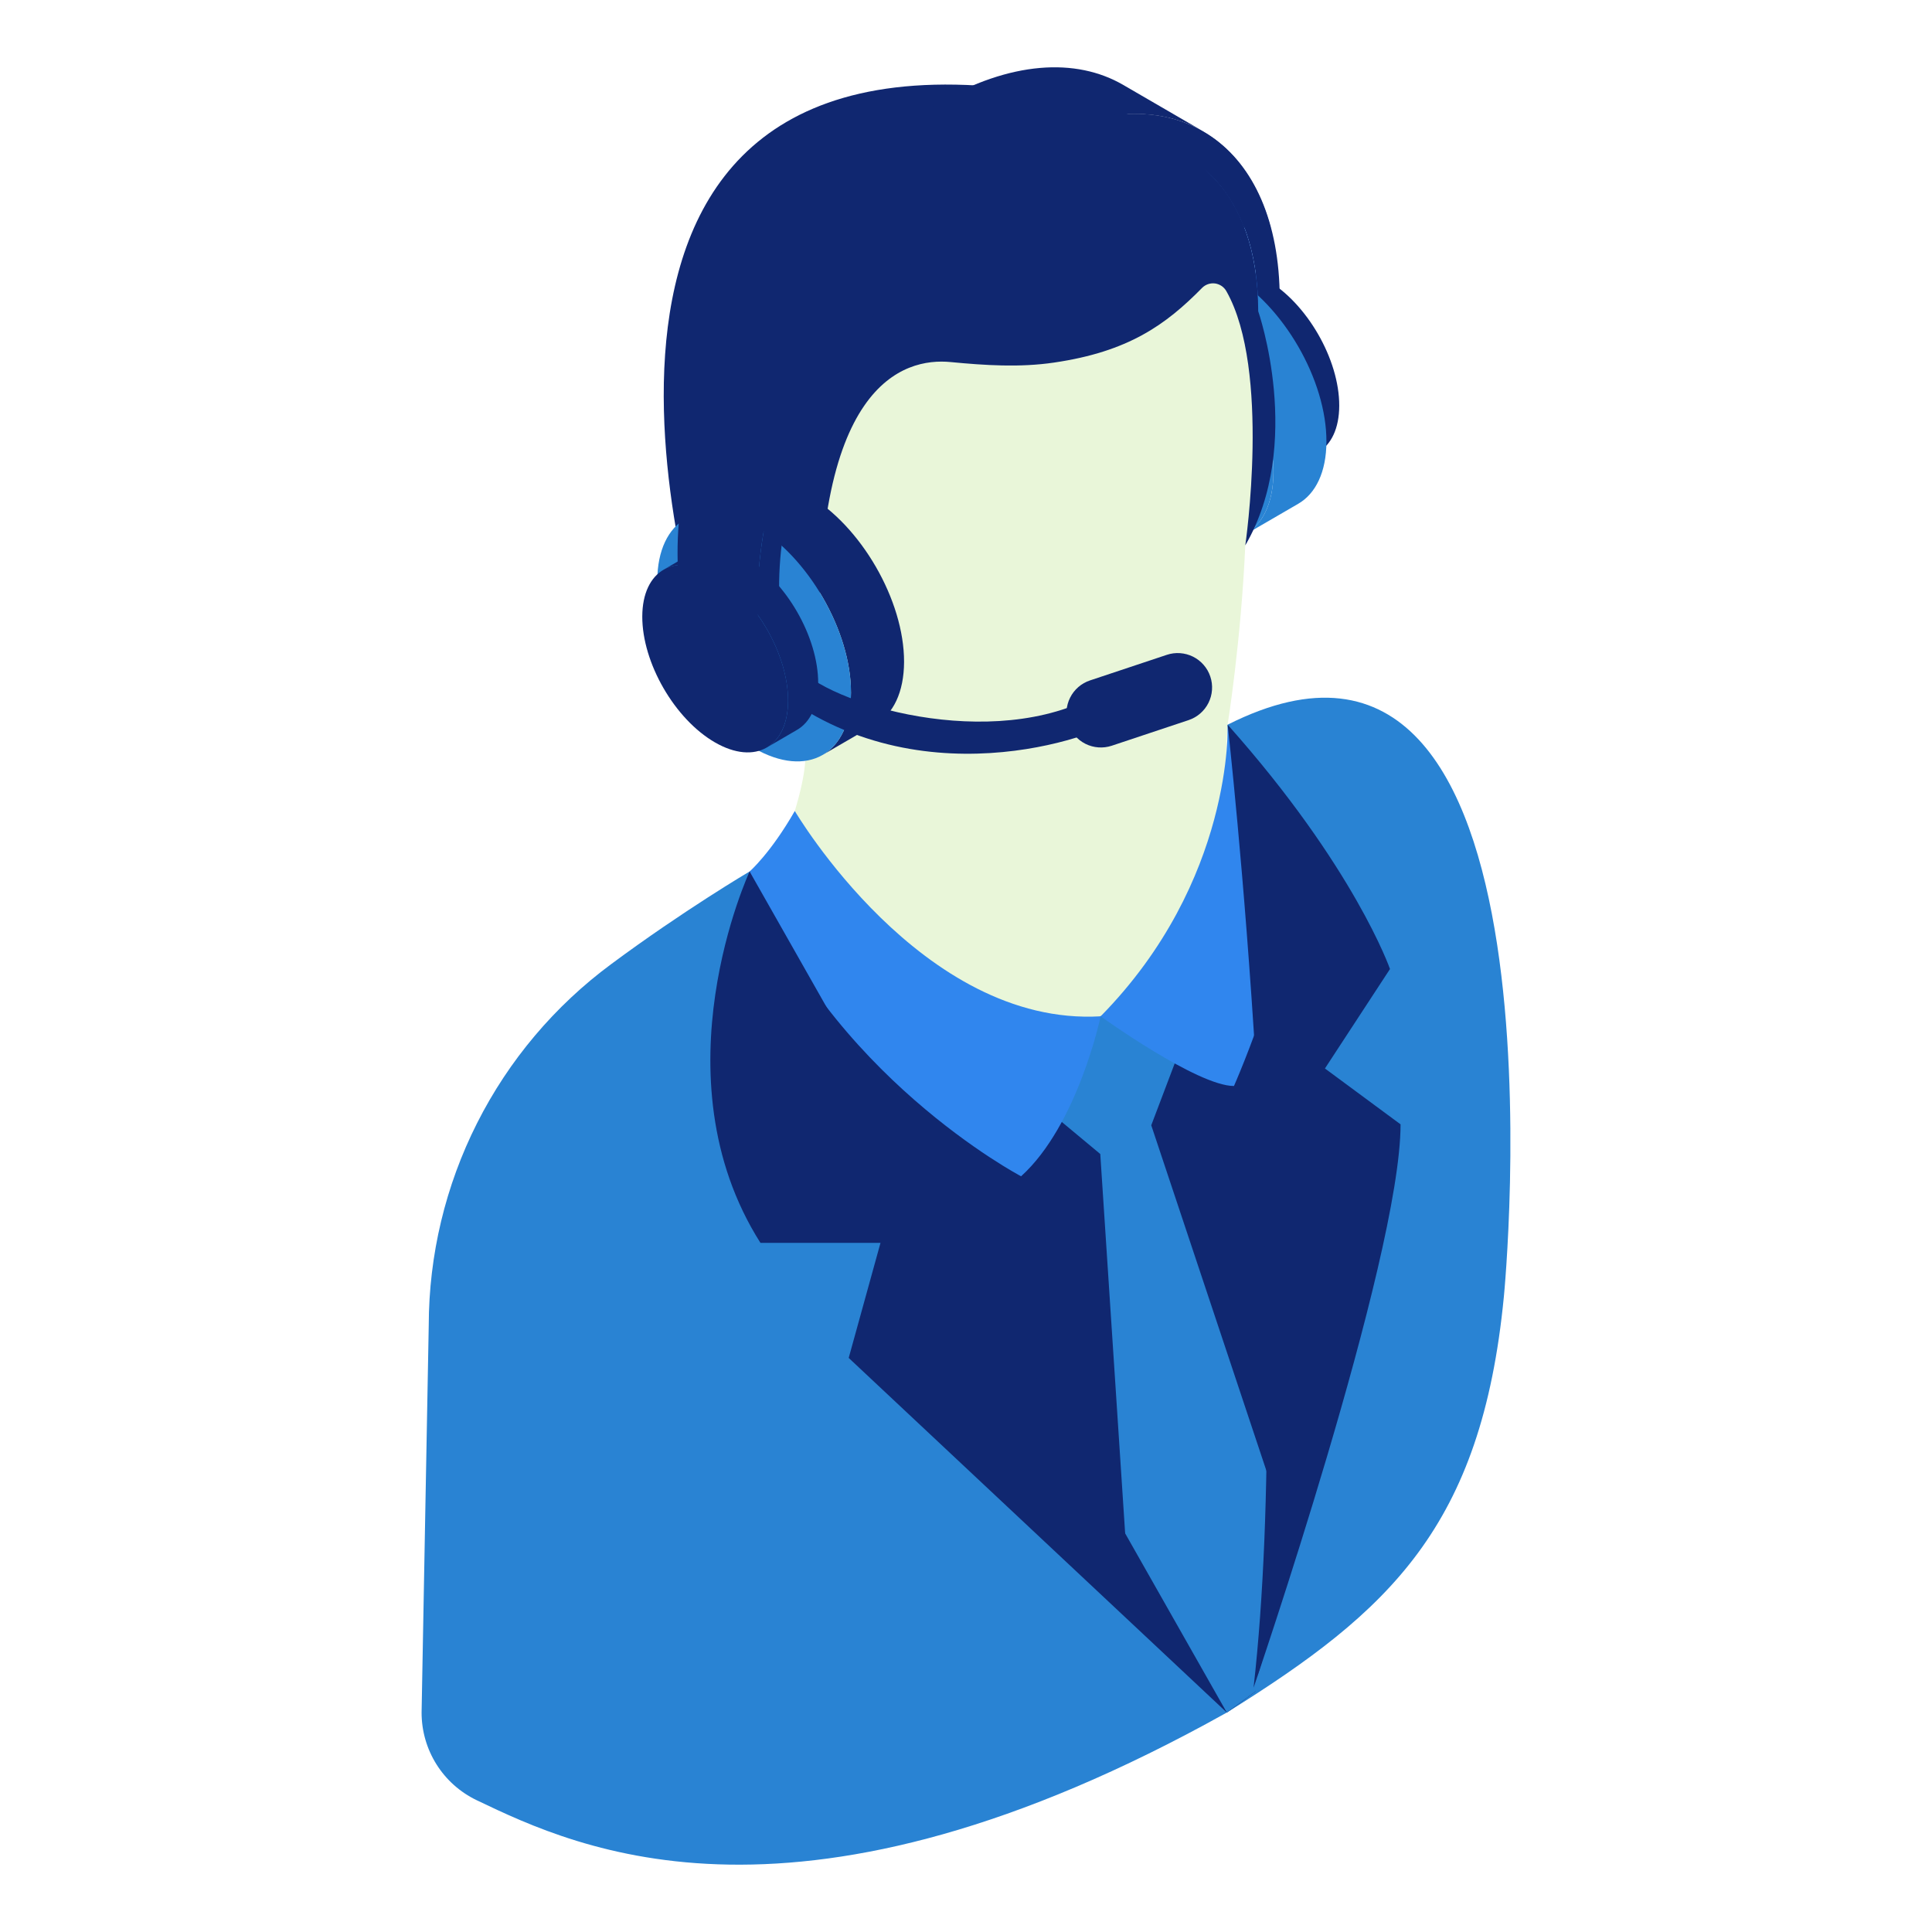 <svg width="70" height="70" viewBox="0 0 70 70" fill="none" xmlns="http://www.w3.org/2000/svg">
<path d="M46.368 10.828C46.351 5.216 42.619 2.736 37.864 4.91V5.814C42.191 3.881 45.574 6.16 45.588 11.277L45.913 11.095L46.404 12.24L46.368 10.826V10.828Z" fill="#102770"/>
<path d="M44.01 9.954C44.49 9.674 45.156 9.713 45.891 10.137C47.349 10.98 48.528 13.021 48.523 14.699C48.521 15.532 48.227 16.117 47.752 16.393L46.9 16.888C47.374 16.612 47.669 16.027 47.67 15.194C47.675 13.517 46.497 11.476 45.038 10.633C44.303 10.21 43.638 10.171 43.158 10.45L44.01 9.954Z" fill="#102770"/>
<path d="M42.064 9.698C42.701 9.327 43.586 9.379 44.562 9.943C46.499 11.063 48.066 13.775 48.059 16.002C48.056 17.108 47.667 17.888 47.037 18.253L45.115 19.369C45.745 19.004 46.136 18.225 46.138 17.118C46.145 14.89 44.579 12.179 42.64 11.059C41.665 10.496 40.781 10.443 40.142 10.814L42.064 9.698Z" fill="#2983D3"/>
<path d="M42.64 11.06C40.702 9.94 39.126 10.837 39.119 13.066C39.113 15.292 40.678 18.005 42.619 19.125C44.556 20.245 46.133 19.347 46.139 17.118C46.145 14.89 44.579 12.18 42.64 11.06Z" fill="#2983D3"/>
<path d="M42.553 12.31C41.216 11.539 40.13 12.158 40.126 13.695C40.121 15.231 41.201 17.101 42.538 17.874C43.875 18.645 44.962 18.026 44.967 16.489C44.971 14.953 43.89 13.083 42.553 12.31Z" fill="#2983D3"/>
<path d="M42.882 17.472C41.544 16.699 40.464 14.829 40.468 13.292C40.468 12.859 40.557 12.499 40.711 12.223C40.347 12.501 40.127 13.005 40.126 13.693C40.121 15.231 41.201 17.101 42.538 17.874C43.498 18.428 44.33 18.264 44.724 17.559C44.278 17.899 43.618 17.896 42.881 17.471L42.882 17.472Z" fill="#102770"/>
<path d="M40.149 4.026C41.71 4.932 42.679 6.859 42.686 9.589L42.722 11.004L45.625 12.69L45.588 11.278C45.581 8.544 44.612 6.618 43.051 5.712L40.149 4.026Z" fill="#3086EE"/>
<path d="M45.119 19.76C44.965 23.24 44.479 26.256 44.479 26.256C44.241 29.532 45.12 31.962 44.198 32.854C44.146 35.522 43.316 39.039 43.316 39.039L34.336 39.554L28.797 29.383C29.645 26.573 28.862 26.526 28.655 25.511C28.613 25.309 28.585 25.2 28.585 25.2C29.229 28.256 27.087 15.047 29.712 10.752C31.97 7.055 44.985 7.29 45.654 11.725C46.284 15.183 46.235 16.792 45.119 19.76Z" fill="#E9F6D9"/>
<path d="M45.588 11.277C45.583 9.089 44.958 7.419 43.911 6.377C42.507 4.981 41.475 3.671 36.261 3.164C18.005 1.389 25.626 23.863 25.626 23.863L29.714 24.136C29.331 13.863 32.759 12.954 34.443 13.118C35.693 13.238 36.952 13.32 38.195 13.136C40.883 12.741 42.238 11.771 43.561 10.424C43.622 10.364 43.696 10.32 43.777 10.293C43.858 10.267 43.945 10.259 44.029 10.271C44.114 10.284 44.194 10.316 44.265 10.364C44.335 10.413 44.393 10.477 44.435 10.552C46.05 13.408 45.119 19.76 45.119 19.76C47.258 16.08 45.588 11.277 45.588 11.277Z" fill="#102770"/>
<path d="M26.758 20.999C27.397 20.628 28.28 17.359 29.256 17.923C31.195 19.043 32.761 21.755 32.756 23.982C32.752 25.088 32.361 25.868 31.731 26.233L29.81 27.349C30.44 26.984 30.831 26.205 30.832 25.098C30.839 22.872 29.274 20.159 27.335 19.039C26.359 18.476 25.476 18.423 24.837 18.794L26.758 21V20.999Z" fill="#102770"/>
<path d="M27.335 19.04C25.396 17.92 23.821 18.817 23.814 21.046C23.808 23.272 25.374 25.985 27.313 27.105C29.252 28.225 30.827 27.327 30.834 25.098C30.839 22.87 29.274 20.159 27.335 19.039V19.04Z" fill="#2983D3"/>
<path d="M25.133 20.009C25.613 19.73 26.278 19.771 27.012 20.194C28.47 21.036 29.649 23.078 29.644 24.753C29.644 25.586 29.35 26.173 28.874 26.447L27.783 27.083C28.258 26.807 28.552 26.221 28.553 25.389C28.559 23.712 27.38 21.671 25.921 20.828C25.186 20.404 24.521 20.364 24.041 20.643L25.133 20.009Z" fill="#102770"/>
<path d="M25.921 20.828C24.462 19.985 23.275 20.661 23.271 22.338C23.267 24.014 24.444 26.055 25.903 26.898C27.363 27.741 28.549 27.065 28.553 25.388C28.559 23.712 27.38 21.671 25.921 20.828Z" fill="#102770"/>
<path d="M24.549 20.062L24.587 23.258L27.488 24.945L27.451 21.75C27.433 15.756 31.662 8.431 36.877 5.419C39.502 3.907 41.885 3.767 43.607 4.766L40.702 3.08C38.983 2.078 36.6 2.216 33.977 3.734C28.76 6.745 24.531 14.071 24.549 20.062Z" fill="#102770"/>
<path d="M36.879 5.419C31.662 8.431 27.434 15.756 27.451 21.749L27.455 21.925H28.245L28.228 21.3C28.213 15.8 32.095 9.076 36.88 6.313C40.653 4.134 43.87 5.067 45.074 8.25H46.038C44.957 4.21 41.261 2.89 36.879 5.419Z" fill="#102770"/>
<path d="M44.479 26.257C44.479 26.257 44.866 37.699 40.361 38.77C34.891 40.068 31.781 32.49 27.159 31.576C27.159 31.576 24.773 32.981 22.147 34.93C20.099 36.444 18.435 38.416 17.287 40.689C16.139 42.961 15.539 45.471 15.534 48.017L15.275 62.049C15.275 63.407 16.048 64.638 17.273 65.226C20.976 67.001 28.909 70.729 44.45 62.049L44.495 62.021C50.341 58.372 53.679 55.322 54.488 46.98C54.488 46.98 57.172 19.855 44.479 26.257Z" fill="#2983D3"/>
<path d="M45.55 28.014C45.402 28.063 45.257 28.104 45.102 28.164C44.856 31.062 43.434 34.8 39.878 36.823C39.878 36.823 35.801 39.189 30.89 34.073C29.728 34.055 28.489 31.839 27.159 31.576C27.159 31.576 39.145 55.88 44.45 62.049C44.45 62.049 44.863 61.761 45.489 61.282L45.419 61.149C45.419 61.149 50.035 48.661 45.55 28.014Z" fill="#102770"/>
<path d="M44.115 34.433L41.712 40.771L46.431 54.928L45.489 61.282L44.45 62.049L40.884 57.354L39.865 41.812L36.299 38.842L44.115 34.433Z" fill="#2983D3"/>
<path d="M44.48 26.257C44.48 26.257 44.709 31.909 39.878 36.823C39.878 36.823 43.38 39.348 44.709 39.348C44.709 39.348 47.169 33.767 46.794 31.063C46.419 28.36 44.941 28.631 44.48 26.257ZM27.159 31.576C27.159 31.576 27.918 30.919 28.797 29.383C28.797 29.383 33.386 37.201 39.878 36.823C39.878 36.823 39.056 40.755 36.996 42.619C36.996 42.619 29.978 38.934 27.159 31.576Z" fill="#3086EE"/>
<path d="M27.553 45.032H31.902L30.75 49.2L44.45 62.049L27.16 31.576C27.16 31.576 23.712 38.982 27.553 45.032ZM50.362 35.109C50.362 35.109 49.078 31.416 44.48 26.257C44.48 26.257 46.917 47.859 45.419 61.149C45.419 61.149 50.745 45.601 50.745 40.737L48.005 38.713L50.362 35.109Z" fill="#102770"/>
<path d="M40.159 24.924C36.467 27.349 30.365 25.651 28.958 24.237C28.752 24.72 29.014 25.015 28.797 25.495C34.251 29.102 40.695 26.256 40.468 26.037C40.335 25.565 40.289 25.397 40.159 24.924Z" fill="#102770"/>
<path d="M43.852 24.514C43.801 24.359 43.719 24.215 43.611 24.091C43.504 23.968 43.374 23.866 43.227 23.793C43.081 23.72 42.922 23.677 42.758 23.665C42.595 23.653 42.431 23.674 42.276 23.726L39.493 24.653C39.179 24.757 38.92 24.982 38.772 25.278C38.624 25.573 38.599 25.916 38.704 26.23C38.808 26.543 39.033 26.803 39.329 26.951C39.625 27.099 39.967 27.123 40.281 27.019L43.063 26.092C43.218 26.04 43.362 25.959 43.486 25.851C43.61 25.744 43.712 25.613 43.785 25.467C43.858 25.32 43.902 25.161 43.913 24.997C43.925 24.834 43.904 24.669 43.852 24.514Z" fill="#102770"/>
</svg>
